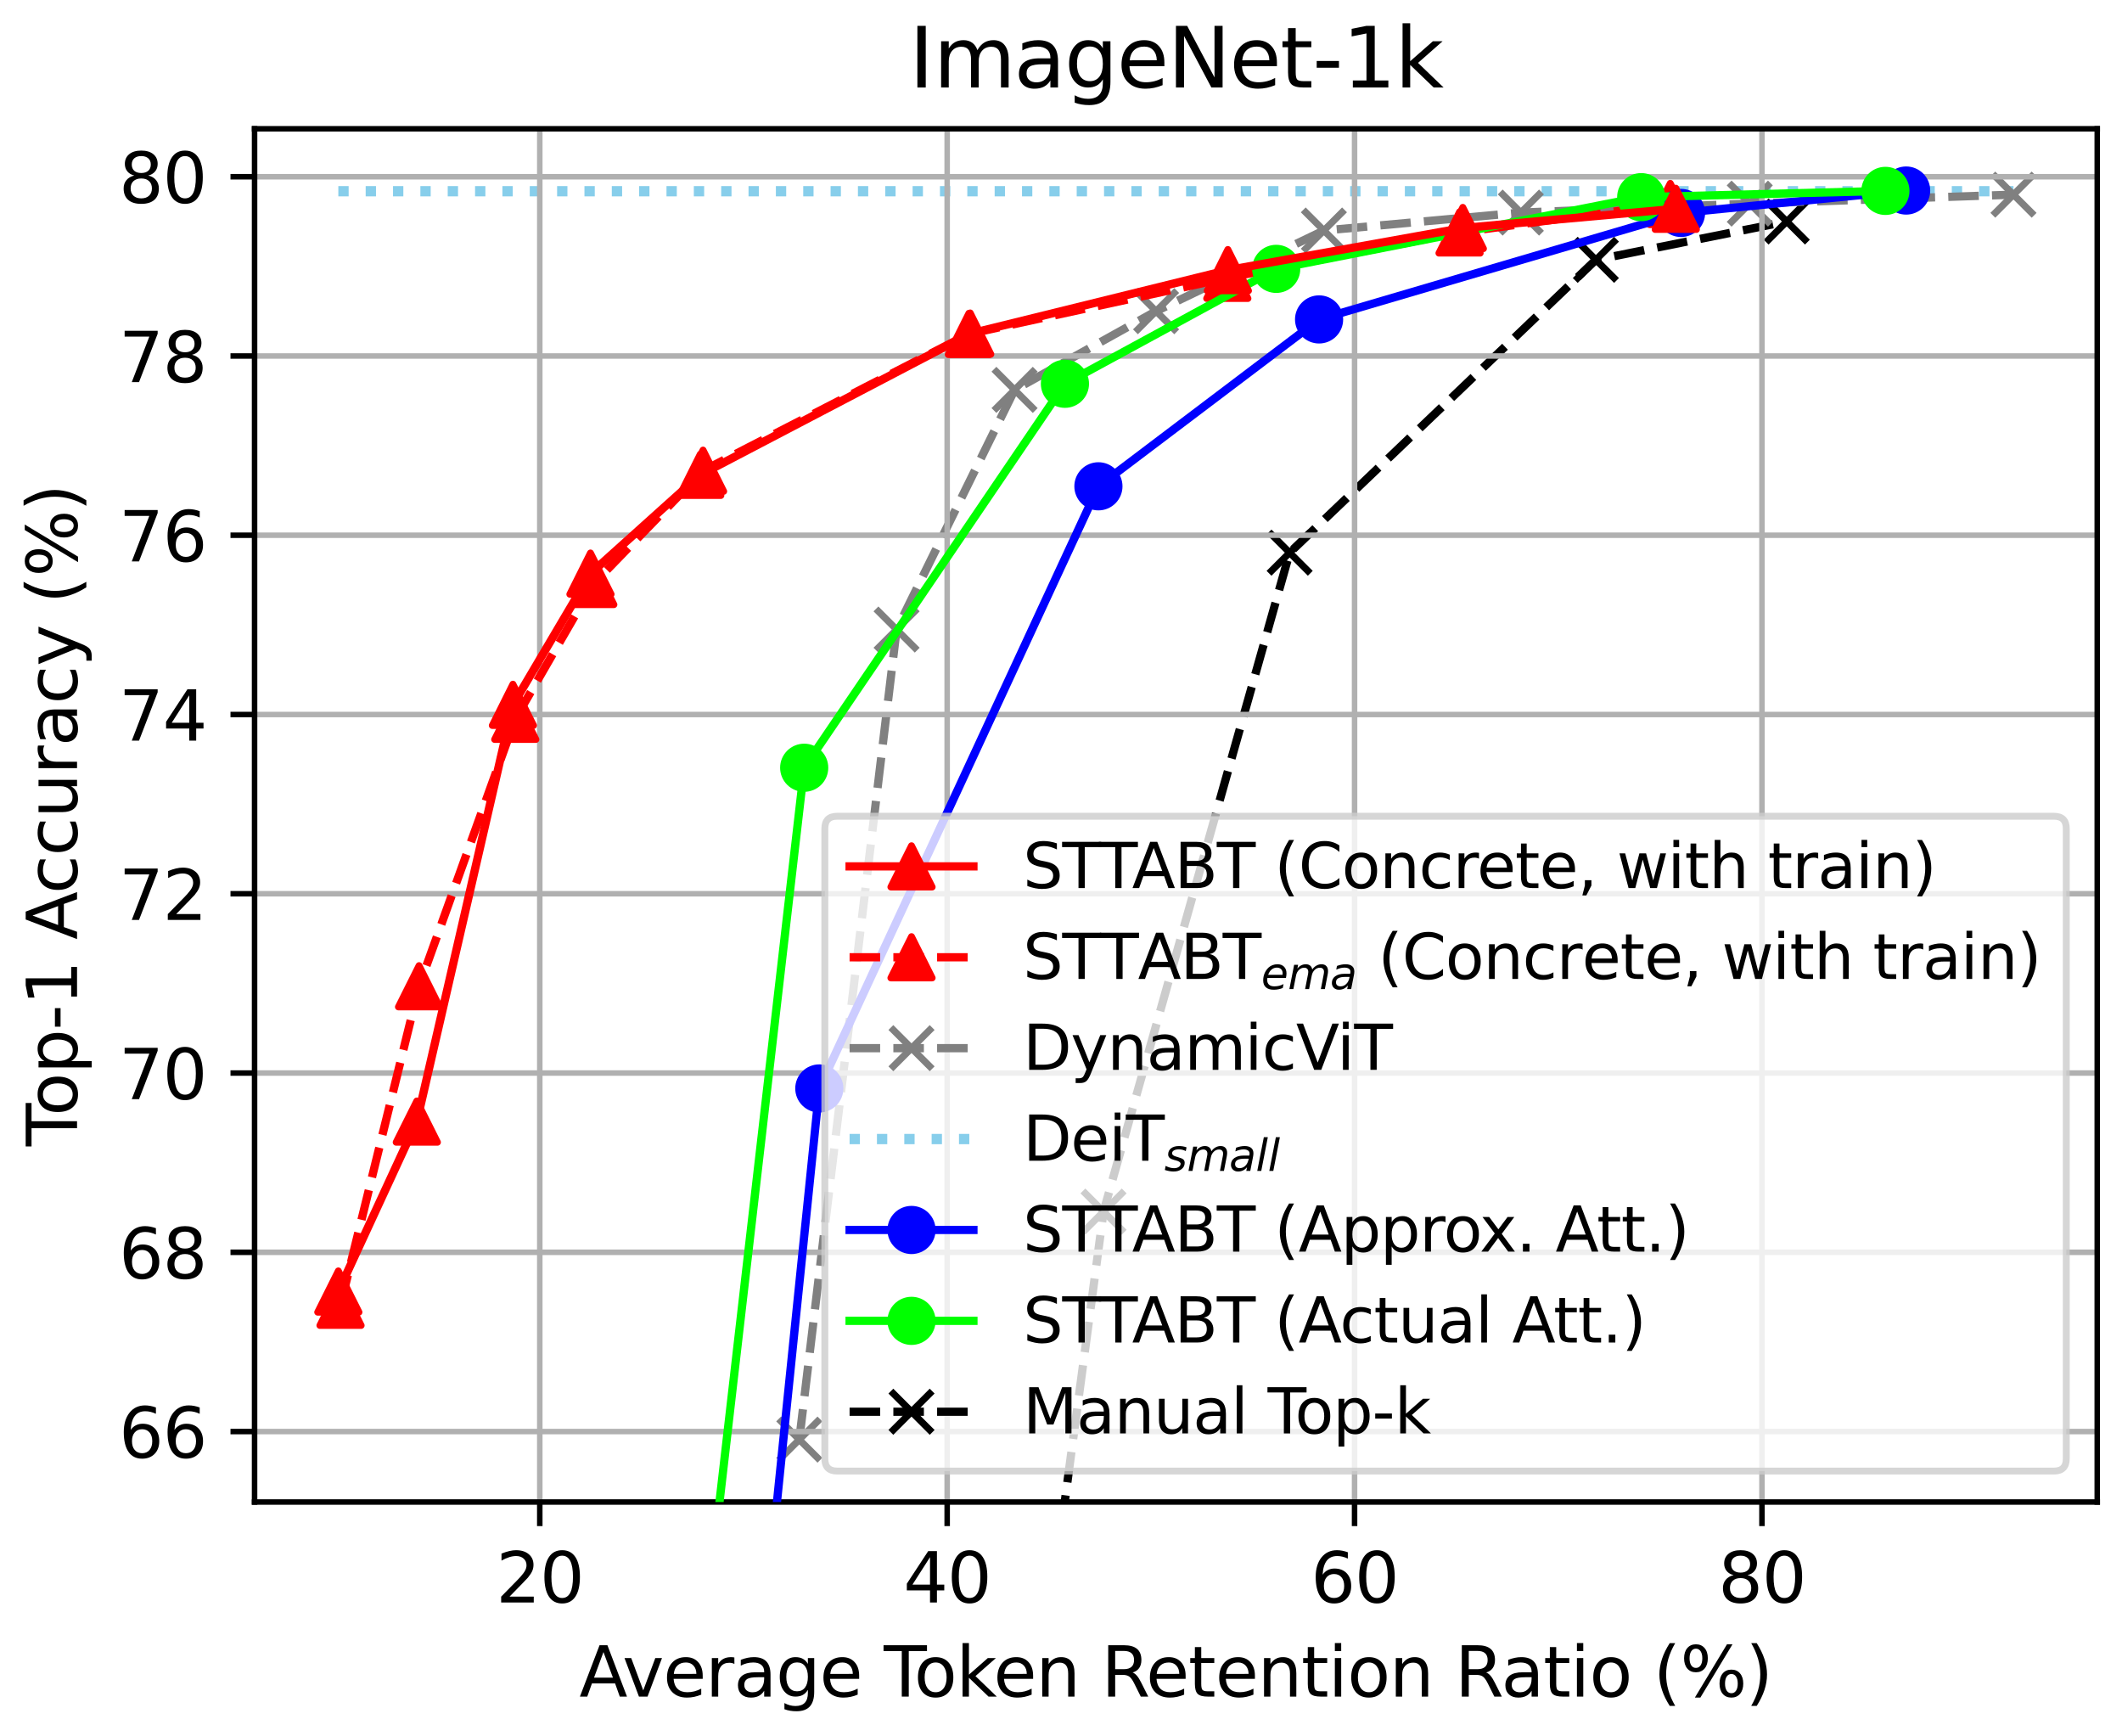 <?xml version="1.0" encoding="utf-8" standalone="no"?>
<!DOCTYPE svg PUBLIC "-//W3C//DTD SVG 1.1//EN"
  "http://www.w3.org/Graphics/SVG/1.1/DTD/svg11.dtd">
<svg height="252.258pt" version="1.1" viewBox="0 0 308.443 252.258" width="308.443pt" xmlns="http://www.w3.org/2000/svg" xmlns:xlink="http://www.w3.org/1999/xlink">
 <defs>
  <style type="text/css">*{stroke-linecap:butt;stroke-linejoin:round;}</style>
 </defs>
 <g id="figure_1">
  <g id="patch_1">
   <path d="M 0 252.258 
L 308.443 252.258 
L 308.443 0 
L 0 0 
z
" style="fill:#ffffff;"/>
  </g>
  <g id="axes_1">
   <g id="patch_2">
    <path d="M 37.003 218.302 
L 304.843 218.302 
L 304.843 18.718 
L 37.003 18.718 
z
" style="fill:#ffffff;"/>
   </g>
   <g id="line2d_1">
    <path clip-path="url(#pb95b8eee19)" d="M 49.178 27.79 
L 292.669 27.79 
" style="fill:none;stroke:#87ceeb;stroke-dasharray:1.5,2.475;stroke-dashoffset:0;stroke-width:1.5;"/>
   </g>
   <g id="line2d_2">
    <path clip-path="url(#pb95b8eee19)" d="M 150.089 253.258 
L 160.405 176.089 
L 187.458 80.323 
L 231.969 37.765 
L 259.716 32.192 
" style="fill:none;stroke:#000000;stroke-dasharray:4.44,1.92;stroke-dashoffset:0;stroke-width:1.2;"/>
    <defs>
     <path d="M -3 3 
L 3 -3 
M -3 -3 
L 3 3 
" id="m862642197f" style="stroke:#000000;"/>
    </defs>
    <g clip-path="url(#pb95b8eee19)">
     <use style="stroke:#000000;" x="82.945" xlink:href="#m862642197f" y="890.264"/>
     <use style="stroke:#000000;" x="126.068" xlink:href="#m862642197f" y="432.943"/>
     <use style="stroke:#000000;" x="160.405" xlink:href="#m862642197f" y="176.089"/>
     <use style="stroke:#000000;" x="187.458" xlink:href="#m862642197f" y="80.323"/>
     <use style="stroke:#000000;" x="231.969" xlink:href="#m862642197f" y="37.765"/>
     <use style="stroke:#000000;" x="259.716" xlink:href="#m862642197f" y="32.192"/>
    </g>
   </g>
   <g id="line2d_3">
    <path clip-path="url(#pb95b8eee19)" d="M 116.18 209.23 
L 130.324 91.496 
L 147.474 56.663 
L 168.04 45.226 
L 192.433 33.502 
L 221.062 30.896 
L 254.337 29.594 
L 292.669 28.291 
" style="fill:none;stroke:#808080;stroke-dasharray:4.44,1.92;stroke-dashoffset:0;stroke-width:1.2;"/>
    <defs>
     <path d="M -3 3 
L 3 -3 
M -3 -3 
L 3 3 
" id="m4e2501a615" style="stroke:#808080;"/>
    </defs>
    <g clip-path="url(#pb95b8eee19)">
     <use style="fill:#808080;stroke:#808080;" x="116.18" xlink:href="#m4e2501a615" y="209.23"/>
     <use style="fill:#808080;stroke:#808080;" x="130.324" xlink:href="#m4e2501a615" y="91.496"/>
     <use style="fill:#808080;stroke:#808080;" x="147.474" xlink:href="#m4e2501a615" y="56.663"/>
     <use style="fill:#808080;stroke:#808080;" x="168.04" xlink:href="#m4e2501a615" y="45.226"/>
     <use style="fill:#808080;stroke:#808080;" x="192.433" xlink:href="#m4e2501a615" y="33.502"/>
     <use style="fill:#808080;stroke:#808080;" x="221.062" xlink:href="#m4e2501a615" y="30.896"/>
     <use style="fill:#808080;stroke:#808080;" x="254.337" xlink:href="#m4e2501a615" y="29.594"/>
     <use style="fill:#808080;stroke:#808080;" x="292.669" xlink:href="#m4e2501a615" y="28.291"/>
    </g>
   </g>
   <g id="matplotlib.axis_1">
    <g id="xtick_1">
     <g id="line2d_4">
      <path clip-path="url(#pb95b8eee19)" d="M 78.459 218.302 
L 78.459 18.718 
" style="fill:none;stroke:#b0b0b0;stroke-linecap:square;stroke-width:0.8;"/>
     </g>
     <g id="line2d_5">
      <defs>
       <path d="M 0 0 
L 0 3.5 
" id="mfc00b192de" style="stroke:#000000;stroke-width:0.8;"/>
      </defs>
      <g>
       <use style="stroke:#000000;stroke-width:0.8;" x="78.459" xlink:href="#mfc00b192de" y="218.302"/>
      </g>
     </g>
     <g id="text_1">
      <!-- 20 -->
      <g transform="translate(72.096 232.901)scale(0.1 -0.1)">
       <defs>
        <path d="M 1228 531 
L 3431 531 
L 3431 0 
L 469 0 
L 469 531 
Q 828 903 1448 1529 
Q 2069 2156 2228 2338 
Q 2531 2678 2651 2914 
Q 2772 3150 2772 3378 
Q 2772 3750 2511 3984 
Q 2250 4219 1831 4219 
Q 1534 4219 1204 4116 
Q 875 4013 500 3803 
L 500 4441 
Q 881 4594 1212 4672 
Q 1544 4750 1819 4750 
Q 2544 4750 2975 4387 
Q 3406 4025 3406 3419 
Q 3406 3131 3298 2873 
Q 3191 2616 2906 2266 
Q 2828 2175 2409 1742 
Q 1991 1309 1228 531 
z
" id="DejaVuSans-32" transform="scale(0.016)"/>
        <path d="M 2034 4250 
Q 1547 4250 1301 3770 
Q 1056 3291 1056 2328 
Q 1056 1369 1301 889 
Q 1547 409 2034 409 
Q 2525 409 2770 889 
Q 3016 1369 3016 2328 
Q 3016 3291 2770 3770 
Q 2525 4250 2034 4250 
z
M 2034 4750 
Q 2819 4750 3233 4129 
Q 3647 3509 3647 2328 
Q 3647 1150 3233 529 
Q 2819 -91 2034 -91 
Q 1250 -91 836 529 
Q 422 1150 422 2328 
Q 422 3509 836 4129 
Q 1250 4750 2034 4750 
z
" id="DejaVuSans-30" transform="scale(0.016)"/>
       </defs>
       <use xlink:href="#DejaVuSans-32"/>
       <use x="63.623" xlink:href="#DejaVuSans-30"/>
      </g>
     </g>
    </g>
    <g id="xtick_2">
     <g id="line2d_6">
      <path clip-path="url(#pb95b8eee19)" d="M 137.676 218.302 
L 137.676 18.718 
" style="fill:none;stroke:#b0b0b0;stroke-linecap:square;stroke-width:0.8;"/>
     </g>
     <g id="line2d_7">
      <g>
       <use style="stroke:#000000;stroke-width:0.8;" x="137.676" xlink:href="#mfc00b192de" y="218.302"/>
      </g>
     </g>
     <g id="text_2">
      <!-- 40 -->
      <g transform="translate(131.313 232.901)scale(0.1 -0.1)">
       <defs>
        <path d="M 2419 4116 
L 825 1625 
L 2419 1625 
L 2419 4116 
z
M 2253 4666 
L 3047 4666 
L 3047 1625 
L 3713 1625 
L 3713 1100 
L 3047 1100 
L 3047 0 
L 2419 0 
L 2419 1100 
L 313 1100 
L 313 1709 
L 2253 4666 
z
" id="DejaVuSans-34" transform="scale(0.016)"/>
       </defs>
       <use xlink:href="#DejaVuSans-34"/>
       <use x="63.623" xlink:href="#DejaVuSans-30"/>
      </g>
     </g>
    </g>
    <g id="xtick_3">
     <g id="line2d_8">
      <path clip-path="url(#pb95b8eee19)" d="M 196.892 218.302 
L 196.892 18.718 
" style="fill:none;stroke:#b0b0b0;stroke-linecap:square;stroke-width:0.8;"/>
     </g>
     <g id="line2d_9">
      <g>
       <use style="stroke:#000000;stroke-width:0.8;" x="196.892" xlink:href="#mfc00b192de" y="218.302"/>
      </g>
     </g>
     <g id="text_3">
      <!-- 60 -->
      <g transform="translate(190.53 232.901)scale(0.1 -0.1)">
       <defs>
        <path d="M 2113 2584 
Q 1688 2584 1439 2293 
Q 1191 2003 1191 1497 
Q 1191 994 1439 701 
Q 1688 409 2113 409 
Q 2538 409 2786 701 
Q 3034 994 3034 1497 
Q 3034 2003 2786 2293 
Q 2538 2584 2113 2584 
z
M 3366 4563 
L 3366 3988 
Q 3128 4100 2886 4159 
Q 2644 4219 2406 4219 
Q 1781 4219 1451 3797 
Q 1122 3375 1075 2522 
Q 1259 2794 1537 2939 
Q 1816 3084 2150 3084 
Q 2853 3084 3261 2657 
Q 3669 2231 3669 1497 
Q 3669 778 3244 343 
Q 2819 -91 2113 -91 
Q 1303 -91 875 529 
Q 447 1150 447 2328 
Q 447 3434 972 4092 
Q 1497 4750 2381 4750 
Q 2619 4750 2861 4703 
Q 3103 4656 3366 4563 
z
" id="DejaVuSans-36" transform="scale(0.016)"/>
       </defs>
       <use xlink:href="#DejaVuSans-36"/>
       <use x="63.623" xlink:href="#DejaVuSans-30"/>
      </g>
     </g>
    </g>
    <g id="xtick_4">
     <g id="line2d_10">
      <path clip-path="url(#pb95b8eee19)" d="M 256.109 218.302 
L 256.109 18.718 
" style="fill:none;stroke:#b0b0b0;stroke-linecap:square;stroke-width:0.8;"/>
     </g>
     <g id="line2d_11">
      <g>
       <use style="stroke:#000000;stroke-width:0.8;" x="256.109" xlink:href="#mfc00b192de" y="218.302"/>
      </g>
     </g>
     <g id="text_4">
      <!-- 80 -->
      <g transform="translate(249.746 232.901)scale(0.1 -0.1)">
       <defs>
        <path d="M 2034 2216 
Q 1584 2216 1326 1975 
Q 1069 1734 1069 1313 
Q 1069 891 1326 650 
Q 1584 409 2034 409 
Q 2484 409 2743 651 
Q 3003 894 3003 1313 
Q 3003 1734 2745 1975 
Q 2488 2216 2034 2216 
z
M 1403 2484 
Q 997 2584 770 2862 
Q 544 3141 544 3541 
Q 544 4100 942 4425 
Q 1341 4750 2034 4750 
Q 2731 4750 3128 4425 
Q 3525 4100 3525 3541 
Q 3525 3141 3298 2862 
Q 3072 2584 2669 2484 
Q 3125 2378 3379 2068 
Q 3634 1759 3634 1313 
Q 3634 634 3220 271 
Q 2806 -91 2034 -91 
Q 1263 -91 848 271 
Q 434 634 434 1313 
Q 434 1759 690 2068 
Q 947 2378 1403 2484 
z
M 1172 3481 
Q 1172 3119 1398 2916 
Q 1625 2713 2034 2713 
Q 2441 2713 2670 2916 
Q 2900 3119 2900 3481 
Q 2900 3844 2670 4047 
Q 2441 4250 2034 4250 
Q 1625 4250 1398 4047 
Q 1172 3844 1172 3481 
z
" id="DejaVuSans-38" transform="scale(0.016)"/>
       </defs>
       <use xlink:href="#DejaVuSans-38"/>
       <use x="63.623" xlink:href="#DejaVuSans-30"/>
      </g>
     </g>
    </g>
    <g id="text_5">
     <!-- Average Token Retention Ratio (%) -->
     <g transform="translate(84.216 246.579)scale(0.1 -0.1)">
      <defs>
       <path d="M 2188 4044 
L 1331 1722 
L 3047 1722 
L 2188 4044 
z
M 1831 4666 
L 2547 4666 
L 4325 0 
L 3669 0 
L 3244 1197 
L 1141 1197 
L 716 0 
L 50 0 
L 1831 4666 
z
" id="DejaVuSans-41" transform="scale(0.016)"/>
       <path d="M 191 3500 
L 800 3500 
L 1894 563 
L 2988 3500 
L 3597 3500 
L 2284 0 
L 1503 0 
L 191 3500 
z
" id="DejaVuSans-76" transform="scale(0.016)"/>
       <path d="M 3597 1894 
L 3597 1613 
L 953 1613 
Q 991 1019 1311 708 
Q 1631 397 2203 397 
Q 2534 397 2845 478 
Q 3156 559 3463 722 
L 3463 178 
Q 3153 47 2828 -22 
Q 2503 -91 2169 -91 
Q 1331 -91 842 396 
Q 353 884 353 1716 
Q 353 2575 817 3079 
Q 1281 3584 2069 3584 
Q 2775 3584 3186 3129 
Q 3597 2675 3597 1894 
z
M 3022 2063 
Q 3016 2534 2758 2815 
Q 2500 3097 2075 3097 
Q 1594 3097 1305 2825 
Q 1016 2553 972 2059 
L 3022 2063 
z
" id="DejaVuSans-65" transform="scale(0.016)"/>
       <path d="M 2631 2963 
Q 2534 3019 2420 3045 
Q 2306 3072 2169 3072 
Q 1681 3072 1420 2755 
Q 1159 2438 1159 1844 
L 1159 0 
L 581 0 
L 581 3500 
L 1159 3500 
L 1159 2956 
Q 1341 3275 1631 3429 
Q 1922 3584 2338 3584 
Q 2397 3584 2469 3576 
Q 2541 3569 2628 3553 
L 2631 2963 
z
" id="DejaVuSans-72" transform="scale(0.016)"/>
       <path d="M 2194 1759 
Q 1497 1759 1228 1600 
Q 959 1441 959 1056 
Q 959 750 1161 570 
Q 1363 391 1709 391 
Q 2188 391 2477 730 
Q 2766 1069 2766 1631 
L 2766 1759 
L 2194 1759 
z
M 3341 1997 
L 3341 0 
L 2766 0 
L 2766 531 
Q 2569 213 2275 61 
Q 1981 -91 1556 -91 
Q 1019 -91 701 211 
Q 384 513 384 1019 
Q 384 1609 779 1909 
Q 1175 2209 1959 2209 
L 2766 2209 
L 2766 2266 
Q 2766 2663 2505 2880 
Q 2244 3097 1772 3097 
Q 1472 3097 1187 3025 
Q 903 2953 641 2809 
L 641 3341 
Q 956 3463 1253 3523 
Q 1550 3584 1831 3584 
Q 2591 3584 2966 3190 
Q 3341 2797 3341 1997 
z
" id="DejaVuSans-61" transform="scale(0.016)"/>
       <path d="M 2906 1791 
Q 2906 2416 2648 2759 
Q 2391 3103 1925 3103 
Q 1463 3103 1205 2759 
Q 947 2416 947 1791 
Q 947 1169 1205 825 
Q 1463 481 1925 481 
Q 2391 481 2648 825 
Q 2906 1169 2906 1791 
z
M 3481 434 
Q 3481 -459 3084 -895 
Q 2688 -1331 1869 -1331 
Q 1566 -1331 1297 -1286 
Q 1028 -1241 775 -1147 
L 775 -588 
Q 1028 -725 1275 -790 
Q 1522 -856 1778 -856 
Q 2344 -856 2625 -561 
Q 2906 -266 2906 331 
L 2906 616 
Q 2728 306 2450 153 
Q 2172 0 1784 0 
Q 1141 0 747 490 
Q 353 981 353 1791 
Q 353 2603 747 3093 
Q 1141 3584 1784 3584 
Q 2172 3584 2450 3431 
Q 2728 3278 2906 2969 
L 2906 3500 
L 3481 3500 
L 3481 434 
z
" id="DejaVuSans-67" transform="scale(0.016)"/>
       <path id="DejaVuSans-20" transform="scale(0.016)"/>
       <path d="M -19 4666 
L 3928 4666 
L 3928 4134 
L 2272 4134 
L 2272 0 
L 1638 0 
L 1638 4134 
L -19 4134 
L -19 4666 
z
" id="DejaVuSans-54" transform="scale(0.016)"/>
       <path d="M 1959 3097 
Q 1497 3097 1228 2736 
Q 959 2375 959 1747 
Q 959 1119 1226 758 
Q 1494 397 1959 397 
Q 2419 397 2687 759 
Q 2956 1122 2956 1747 
Q 2956 2369 2687 2733 
Q 2419 3097 1959 3097 
z
M 1959 3584 
Q 2709 3584 3137 3096 
Q 3566 2609 3566 1747 
Q 3566 888 3137 398 
Q 2709 -91 1959 -91 
Q 1206 -91 779 398 
Q 353 888 353 1747 
Q 353 2609 779 3096 
Q 1206 3584 1959 3584 
z
" id="DejaVuSans-6f" transform="scale(0.016)"/>
       <path d="M 581 4863 
L 1159 4863 
L 1159 1991 
L 2875 3500 
L 3609 3500 
L 1753 1863 
L 3688 0 
L 2938 0 
L 1159 1709 
L 1159 0 
L 581 0 
L 581 4863 
z
" id="DejaVuSans-6b" transform="scale(0.016)"/>
       <path d="M 3513 2113 
L 3513 0 
L 2938 0 
L 2938 2094 
Q 2938 2591 2744 2837 
Q 2550 3084 2163 3084 
Q 1697 3084 1428 2787 
Q 1159 2491 1159 1978 
L 1159 0 
L 581 0 
L 581 3500 
L 1159 3500 
L 1159 2956 
Q 1366 3272 1645 3428 
Q 1925 3584 2291 3584 
Q 2894 3584 3203 3211 
Q 3513 2838 3513 2113 
z
" id="DejaVuSans-6e" transform="scale(0.016)"/>
       <path d="M 2841 2188 
Q 3044 2119 3236 1894 
Q 3428 1669 3622 1275 
L 4263 0 
L 3584 0 
L 2988 1197 
Q 2756 1666 2539 1819 
Q 2322 1972 1947 1972 
L 1259 1972 
L 1259 0 
L 628 0 
L 628 4666 
L 2053 4666 
Q 2853 4666 3247 4331 
Q 3641 3997 3641 3322 
Q 3641 2881 3436 2590 
Q 3231 2300 2841 2188 
z
M 1259 4147 
L 1259 2491 
L 2053 2491 
Q 2509 2491 2742 2702 
Q 2975 2913 2975 3322 
Q 2975 3731 2742 3939 
Q 2509 4147 2053 4147 
L 1259 4147 
z
" id="DejaVuSans-52" transform="scale(0.016)"/>
       <path d="M 1172 4494 
L 1172 3500 
L 2356 3500 
L 2356 3053 
L 1172 3053 
L 1172 1153 
Q 1172 725 1289 603 
Q 1406 481 1766 481 
L 2356 481 
L 2356 0 
L 1766 0 
Q 1100 0 847 248 
Q 594 497 594 1153 
L 594 3053 
L 172 3053 
L 172 3500 
L 594 3500 
L 594 4494 
L 1172 4494 
z
" id="DejaVuSans-74" transform="scale(0.016)"/>
       <path d="M 603 3500 
L 1178 3500 
L 1178 0 
L 603 0 
L 603 3500 
z
M 603 4863 
L 1178 4863 
L 1178 4134 
L 603 4134 
L 603 4863 
z
" id="DejaVuSans-69" transform="scale(0.016)"/>
       <path d="M 1984 4856 
Q 1566 4138 1362 3434 
Q 1159 2731 1159 2009 
Q 1159 1288 1364 580 
Q 1569 -128 1984 -844 
L 1484 -844 
Q 1016 -109 783 600 
Q 550 1309 550 2009 
Q 550 2706 781 3412 
Q 1013 4119 1484 4856 
L 1984 4856 
z
" id="DejaVuSans-28" transform="scale(0.016)"/>
       <path d="M 4653 2053 
Q 4381 2053 4226 1822 
Q 4072 1591 4072 1178 
Q 4072 772 4226 539 
Q 4381 306 4653 306 
Q 4919 306 5073 539 
Q 5228 772 5228 1178 
Q 5228 1588 5073 1820 
Q 4919 2053 4653 2053 
z
M 4653 2450 
Q 5147 2450 5437 2106 
Q 5728 1763 5728 1178 
Q 5728 594 5436 251 
Q 5144 -91 4653 -91 
Q 4153 -91 3862 251 
Q 3572 594 3572 1178 
Q 3572 1766 3864 2108 
Q 4156 2450 4653 2450 
z
M 1428 4353 
Q 1159 4353 1004 4120 
Q 850 3888 850 3481 
Q 850 3069 1003 2837 
Q 1156 2606 1428 2606 
Q 1700 2606 1854 2837 
Q 2009 3069 2009 3481 
Q 2009 3884 1853 4118 
Q 1697 4353 1428 4353 
z
M 4250 4750 
L 4750 4750 
L 1831 -91 
L 1331 -91 
L 4250 4750 
z
M 1428 4750 
Q 1922 4750 2215 4408 
Q 2509 4066 2509 3481 
Q 2509 2891 2217 2550 
Q 1925 2209 1428 2209 
Q 931 2209 642 2551 
Q 353 2894 353 3481 
Q 353 4063 643 4406 
Q 934 4750 1428 4750 
z
" id="DejaVuSans-25" transform="scale(0.016)"/>
       <path d="M 513 4856 
L 1013 4856 
Q 1481 4119 1714 3412 
Q 1947 2706 1947 2009 
Q 1947 1309 1714 600 
Q 1481 -109 1013 -844 
L 513 -844 
Q 928 -128 1133 580 
Q 1338 1288 1338 2009 
Q 1338 2731 1133 3434 
Q 928 4138 513 4856 
z
" id="DejaVuSans-29" transform="scale(0.016)"/>
      </defs>
      <use xlink:href="#DejaVuSans-41"/>
      <use x="62.533" xlink:href="#DejaVuSans-76"/>
      <use x="121.713" xlink:href="#DejaVuSans-65"/>
      <use x="183.236" xlink:href="#DejaVuSans-72"/>
      <use x="224.35" xlink:href="#DejaVuSans-61"/>
      <use x="285.629" xlink:href="#DejaVuSans-67"/>
      <use x="349.105" xlink:href="#DejaVuSans-65"/>
      <use x="410.629" xlink:href="#DejaVuSans-20"/>
      <use x="442.416" xlink:href="#DejaVuSans-54"/>
      <use x="486.5" xlink:href="#DejaVuSans-6f"/>
      <use x="547.682" xlink:href="#DejaVuSans-6b"/>
      <use x="601.967" xlink:href="#DejaVuSans-65"/>
      <use x="663.49" xlink:href="#DejaVuSans-6e"/>
      <use x="726.869" xlink:href="#DejaVuSans-20"/>
      <use x="758.656" xlink:href="#DejaVuSans-52"/>
      <use x="823.639" xlink:href="#DejaVuSans-65"/>
      <use x="885.162" xlink:href="#DejaVuSans-74"/>
      <use x="924.371" xlink:href="#DejaVuSans-65"/>
      <use x="985.895" xlink:href="#DejaVuSans-6e"/>
      <use x="1049.273" xlink:href="#DejaVuSans-74"/>
      <use x="1088.482" xlink:href="#DejaVuSans-69"/>
      <use x="1116.266" xlink:href="#DejaVuSans-6f"/>
      <use x="1177.447" xlink:href="#DejaVuSans-6e"/>
      <use x="1240.826" xlink:href="#DejaVuSans-20"/>
      <use x="1272.613" xlink:href="#DejaVuSans-52"/>
      <use x="1339.846" xlink:href="#DejaVuSans-61"/>
      <use x="1401.125" xlink:href="#DejaVuSans-74"/>
      <use x="1440.334" xlink:href="#DejaVuSans-69"/>
      <use x="1468.117" xlink:href="#DejaVuSans-6f"/>
      <use x="1529.299" xlink:href="#DejaVuSans-20"/>
      <use x="1561.086" xlink:href="#DejaVuSans-28"/>
      <use x="1600.1" xlink:href="#DejaVuSans-25"/>
      <use x="1695.119" xlink:href="#DejaVuSans-29"/>
     </g>
    </g>
   </g>
   <g id="matplotlib.axis_2">
    <g id="ytick_1">
     <g id="line2d_12">
      <path clip-path="url(#pb95b8eee19)" d="M 37.003 208.058 
L 304.843 208.058 
" style="fill:none;stroke:#b0b0b0;stroke-linecap:square;stroke-width:0.8;"/>
     </g>
     <g id="line2d_13">
      <defs>
       <path d="M 0 0 
L -3.5 0 
" id="m03c6edf945" style="stroke:#000000;stroke-width:0.8;"/>
      </defs>
      <g>
       <use style="stroke:#000000;stroke-width:0.8;" x="37.003" xlink:href="#m03c6edf945" y="208.058"/>
      </g>
     </g>
     <g id="text_6">
      <!-- 66 -->
      <g transform="translate(17.278 211.857)scale(0.1 -0.1)">
       <use xlink:href="#DejaVuSans-36"/>
       <use x="63.623" xlink:href="#DejaVuSans-36"/>
      </g>
     </g>
    </g>
    <g id="ytick_2">
     <g id="line2d_14">
      <path clip-path="url(#pb95b8eee19)" d="M 37.003 182.005 
L 304.843 182.005 
" style="fill:none;stroke:#b0b0b0;stroke-linecap:square;stroke-width:0.8;"/>
     </g>
     <g id="line2d_15">
      <g>
       <use style="stroke:#000000;stroke-width:0.8;" x="37.003" xlink:href="#m03c6edf945" y="182.005"/>
      </g>
     </g>
     <g id="text_7">
      <!-- 68 -->
      <g transform="translate(17.278 185.804)scale(0.1 -0.1)">
       <use xlink:href="#DejaVuSans-36"/>
       <use x="63.623" xlink:href="#DejaVuSans-38"/>
      </g>
     </g>
    </g>
    <g id="ytick_3">
     <g id="line2d_16">
      <path clip-path="url(#pb95b8eee19)" d="M 37.003 155.951 
L 304.843 155.951 
" style="fill:none;stroke:#b0b0b0;stroke-linecap:square;stroke-width:0.8;"/>
     </g>
     <g id="line2d_17">
      <g>
       <use style="stroke:#000000;stroke-width:0.8;" x="37.003" xlink:href="#m03c6edf945" y="155.951"/>
      </g>
     </g>
     <g id="text_8">
      <!-- 70 -->
      <g transform="translate(17.278 159.751)scale(0.1 -0.1)">
       <defs>
        <path d="M 525 4666 
L 3525 4666 
L 3525 4397 
L 1831 0 
L 1172 0 
L 2766 4134 
L 525 4134 
L 525 4666 
z
" id="DejaVuSans-37" transform="scale(0.016)"/>
       </defs>
       <use xlink:href="#DejaVuSans-37"/>
       <use x="63.623" xlink:href="#DejaVuSans-30"/>
      </g>
     </g>
    </g>
    <g id="ytick_4">
     <g id="line2d_18">
      <path clip-path="url(#pb95b8eee19)" d="M 37.003 129.898 
L 304.843 129.898 
" style="fill:none;stroke:#b0b0b0;stroke-linecap:square;stroke-width:0.8;"/>
     </g>
     <g id="line2d_19">
      <g>
       <use style="stroke:#000000;stroke-width:0.8;" x="37.003" xlink:href="#m03c6edf945" y="129.898"/>
      </g>
     </g>
     <g id="text_9">
      <!-- 72 -->
      <g transform="translate(17.278 133.698)scale(0.1 -0.1)">
       <use xlink:href="#DejaVuSans-37"/>
       <use x="63.623" xlink:href="#DejaVuSans-32"/>
      </g>
     </g>
    </g>
    <g id="ytick_5">
     <g id="line2d_20">
      <path clip-path="url(#pb95b8eee19)" d="M 37.003 103.845 
L 304.843 103.845 
" style="fill:none;stroke:#b0b0b0;stroke-linecap:square;stroke-width:0.8;"/>
     </g>
     <g id="line2d_21">
      <g>
       <use style="stroke:#000000;stroke-width:0.8;" x="37.003" xlink:href="#m03c6edf945" y="103.845"/>
      </g>
     </g>
     <g id="text_10">
      <!-- 74 -->
      <g transform="translate(17.278 107.644)scale(0.1 -0.1)">
       <use xlink:href="#DejaVuSans-37"/>
       <use x="63.623" xlink:href="#DejaVuSans-34"/>
      </g>
     </g>
    </g>
    <g id="ytick_6">
     <g id="line2d_22">
      <path clip-path="url(#pb95b8eee19)" d="M 37.003 77.792 
L 304.843 77.792 
" style="fill:none;stroke:#b0b0b0;stroke-linecap:square;stroke-width:0.8;"/>
     </g>
     <g id="line2d_23">
      <g>
       <use style="stroke:#000000;stroke-width:0.8;" x="37.003" xlink:href="#m03c6edf945" y="77.792"/>
      </g>
     </g>
     <g id="text_11">
      <!-- 76 -->
      <g transform="translate(17.278 81.591)scale(0.1 -0.1)">
       <use xlink:href="#DejaVuSans-37"/>
       <use x="63.623" xlink:href="#DejaVuSans-36"/>
      </g>
     </g>
    </g>
    <g id="ytick_7">
     <g id="line2d_24">
      <path clip-path="url(#pb95b8eee19)" d="M 37.003 51.739 
L 304.843 51.739 
" style="fill:none;stroke:#b0b0b0;stroke-linecap:square;stroke-width:0.8;"/>
     </g>
     <g id="line2d_25">
      <g>
       <use style="stroke:#000000;stroke-width:0.8;" x="37.003" xlink:href="#m03c6edf945" y="51.739"/>
      </g>
     </g>
     <g id="text_12">
      <!-- 78 -->
      <g transform="translate(17.278 55.538)scale(0.1 -0.1)">
       <use xlink:href="#DejaVuSans-37"/>
       <use x="63.623" xlink:href="#DejaVuSans-38"/>
      </g>
     </g>
    </g>
    <g id="ytick_8">
     <g id="line2d_26">
      <path clip-path="url(#pb95b8eee19)" d="M 37.003 25.686 
L 304.843 25.686 
" style="fill:none;stroke:#b0b0b0;stroke-linecap:square;stroke-width:0.8;"/>
     </g>
     <g id="line2d_27">
      <g>
       <use style="stroke:#000000;stroke-width:0.8;" x="37.003" xlink:href="#m03c6edf945" y="25.686"/>
      </g>
     </g>
     <g id="text_13">
      <!-- 80 -->
      <g transform="translate(17.278 29.485)scale(0.1 -0.1)">
       <use xlink:href="#DejaVuSans-38"/>
       <use x="63.623" xlink:href="#DejaVuSans-30"/>
      </g>
     </g>
    </g>
    <g id="text_14">
     <!-- Top-1 Accuracy (%) -->
     <g transform="translate(11.198 166.591)rotate(-90)scale(0.1 -0.1)">
      <defs>
       <path d="M 1159 525 
L 1159 -1331 
L 581 -1331 
L 581 3500 
L 1159 3500 
L 1159 2969 
Q 1341 3281 1617 3432 
Q 1894 3584 2278 3584 
Q 2916 3584 3314 3078 
Q 3713 2572 3713 1747 
Q 3713 922 3314 415 
Q 2916 -91 2278 -91 
Q 1894 -91 1617 61 
Q 1341 213 1159 525 
z
M 3116 1747 
Q 3116 2381 2855 2742 
Q 2594 3103 2138 3103 
Q 1681 3103 1420 2742 
Q 1159 2381 1159 1747 
Q 1159 1113 1420 752 
Q 1681 391 2138 391 
Q 2594 391 2855 752 
Q 3116 1113 3116 1747 
z
" id="DejaVuSans-70" transform="scale(0.016)"/>
       <path d="M 313 2009 
L 1997 2009 
L 1997 1497 
L 313 1497 
L 313 2009 
z
" id="DejaVuSans-2d" transform="scale(0.016)"/>
       <path d="M 794 531 
L 1825 531 
L 1825 4091 
L 703 3866 
L 703 4441 
L 1819 4666 
L 2450 4666 
L 2450 531 
L 3481 531 
L 3481 0 
L 794 0 
L 794 531 
z
" id="DejaVuSans-31" transform="scale(0.016)"/>
       <path d="M 3122 3366 
L 3122 2828 
Q 2878 2963 2633 3030 
Q 2388 3097 2138 3097 
Q 1578 3097 1268 2742 
Q 959 2388 959 1747 
Q 959 1106 1268 751 
Q 1578 397 2138 397 
Q 2388 397 2633 464 
Q 2878 531 3122 666 
L 3122 134 
Q 2881 22 2623 -34 
Q 2366 -91 2075 -91 
Q 1284 -91 818 406 
Q 353 903 353 1747 
Q 353 2603 823 3093 
Q 1294 3584 2113 3584 
Q 2378 3584 2631 3529 
Q 2884 3475 3122 3366 
z
" id="DejaVuSans-63" transform="scale(0.016)"/>
       <path d="M 544 1381 
L 544 3500 
L 1119 3500 
L 1119 1403 
Q 1119 906 1312 657 
Q 1506 409 1894 409 
Q 2359 409 2629 706 
Q 2900 1003 2900 1516 
L 2900 3500 
L 3475 3500 
L 3475 0 
L 2900 0 
L 2900 538 
Q 2691 219 2414 64 
Q 2138 -91 1772 -91 
Q 1169 -91 856 284 
Q 544 659 544 1381 
z
M 1991 3584 
L 1991 3584 
z
" id="DejaVuSans-75" transform="scale(0.016)"/>
       <path d="M 2059 -325 
Q 1816 -950 1584 -1140 
Q 1353 -1331 966 -1331 
L 506 -1331 
L 506 -850 
L 844 -850 
Q 1081 -850 1212 -737 
Q 1344 -625 1503 -206 
L 1606 56 
L 191 3500 
L 800 3500 
L 1894 763 
L 2988 3500 
L 3597 3500 
L 2059 -325 
z
" id="DejaVuSans-79" transform="scale(0.016)"/>
      </defs>
      <use xlink:href="#DejaVuSans-54"/>
      <use x="44.084" xlink:href="#DejaVuSans-6f"/>
      <use x="105.266" xlink:href="#DejaVuSans-70"/>
      <use x="168.742" xlink:href="#DejaVuSans-2d"/>
      <use x="204.826" xlink:href="#DejaVuSans-31"/>
      <use x="268.449" xlink:href="#DejaVuSans-20"/>
      <use x="300.236" xlink:href="#DejaVuSans-41"/>
      <use x="366.895" xlink:href="#DejaVuSans-63"/>
      <use x="421.875" xlink:href="#DejaVuSans-63"/>
      <use x="476.855" xlink:href="#DejaVuSans-75"/>
      <use x="540.234" xlink:href="#DejaVuSans-72"/>
      <use x="581.348" xlink:href="#DejaVuSans-61"/>
      <use x="642.627" xlink:href="#DejaVuSans-63"/>
      <use x="697.607" xlink:href="#DejaVuSans-79"/>
      <use x="756.787" xlink:href="#DejaVuSans-20"/>
      <use x="788.574" xlink:href="#DejaVuSans-28"/>
      <use x="827.588" xlink:href="#DejaVuSans-25"/>
      <use x="922.607" xlink:href="#DejaVuSans-29"/>
     </g>
    </g>
   </g>
   <g id="line2d_28">
    <path clip-path="url(#pb95b8eee19)" d="M 49.497 189.638 
L 60.913 143.342 
L 74.897 104.47 
L 86.236 84.878 
L 102.192 68.413 
L 140.831 48.534 
L 178.395 40.38 
L 212.155 33.788 
L 242.781 29.646 
" style="fill:none;stroke:#ff0000;stroke-dasharray:4.44,1.92;stroke-dashoffset:0;stroke-width:1.2;"/>
    <defs>
     <path d="M 0 -3 
L -3 3 
L 3 3 
z
" id="m490d2360d6" style="stroke:#ff0000;stroke-linejoin:miter;"/>
    </defs>
    <g clip-path="url(#pb95b8eee19)">
     <use style="fill:#ff0000;stroke:#ff0000;stroke-linejoin:miter;" x="49.497" xlink:href="#m490d2360d6" y="189.638"/>
     <use style="fill:#ff0000;stroke:#ff0000;stroke-linejoin:miter;" x="60.913" xlink:href="#m490d2360d6" y="143.342"/>
     <use style="fill:#ff0000;stroke:#ff0000;stroke-linejoin:miter;" x="74.897" xlink:href="#m490d2360d6" y="104.47"/>
     <use style="fill:#ff0000;stroke:#ff0000;stroke-linejoin:miter;" x="86.236" xlink:href="#m490d2360d6" y="84.878"/>
     <use style="fill:#ff0000;stroke:#ff0000;stroke-linejoin:miter;" x="102.192" xlink:href="#m490d2360d6" y="68.413"/>
     <use style="fill:#ff0000;stroke:#ff0000;stroke-linejoin:miter;" x="140.831" xlink:href="#m490d2360d6" y="48.534"/>
     <use style="fill:#ff0000;stroke:#ff0000;stroke-linejoin:miter;" x="178.395" xlink:href="#m490d2360d6" y="40.38"/>
     <use style="fill:#ff0000;stroke:#ff0000;stroke-linejoin:miter;" x="212.155" xlink:href="#m490d2360d6" y="33.788"/>
     <use style="fill:#ff0000;stroke:#ff0000;stroke-linejoin:miter;" x="242.781" xlink:href="#m490d2360d6" y="29.646"/>
    </g>
   </g>
   <g id="patch_3">
    <path d="M 37.003 218.302 
L 37.003 18.718 
" style="fill:none;stroke:#000000;stroke-linecap:square;stroke-linejoin:miter;stroke-width:0.8;"/>
   </g>
   <g id="patch_4">
    <path d="M 304.843 218.302 
L 304.843 18.718 
" style="fill:none;stroke:#000000;stroke-linecap:square;stroke-linejoin:miter;stroke-width:0.8;"/>
   </g>
   <g id="patch_5">
    <path d="M 37.003 218.302 
L 304.843 218.302 
" style="fill:none;stroke:#000000;stroke-linecap:square;stroke-linejoin:miter;stroke-width:0.8;"/>
   </g>
   <g id="patch_6">
    <path d="M 37.003 18.718 
L 304.843 18.718 
" style="fill:none;stroke:#000000;stroke-linecap:square;stroke-linejoin:miter;stroke-width:0.8;"/>
   </g>
   <g id="text_15">
    <!-- ImageNet-1k -->
    <g transform="translate(132.142 12.718)scale(0.12 -0.12)">
     <defs>
      <path d="M 628 4666 
L 1259 4666 
L 1259 0 
L 628 0 
L 628 4666 
z
" id="DejaVuSans-49" transform="scale(0.016)"/>
      <path d="M 3328 2828 
Q 3544 3216 3844 3400 
Q 4144 3584 4550 3584 
Q 5097 3584 5394 3201 
Q 5691 2819 5691 2113 
L 5691 0 
L 5113 0 
L 5113 2094 
Q 5113 2597 4934 2840 
Q 4756 3084 4391 3084 
Q 3944 3084 3684 2787 
Q 3425 2491 3425 1978 
L 3425 0 
L 2847 0 
L 2847 2094 
Q 2847 2600 2669 2842 
Q 2491 3084 2119 3084 
Q 1678 3084 1418 2786 
Q 1159 2488 1159 1978 
L 1159 0 
L 581 0 
L 581 3500 
L 1159 3500 
L 1159 2956 
Q 1356 3278 1631 3431 
Q 1906 3584 2284 3584 
Q 2666 3584 2933 3390 
Q 3200 3197 3328 2828 
z
" id="DejaVuSans-6d" transform="scale(0.016)"/>
      <path d="M 628 4666 
L 1478 4666 
L 3547 763 
L 3547 4666 
L 4159 4666 
L 4159 0 
L 3309 0 
L 1241 3903 
L 1241 0 
L 628 0 
L 628 4666 
z
" id="DejaVuSans-4e" transform="scale(0.016)"/>
     </defs>
     <use xlink:href="#DejaVuSans-49"/>
     <use x="29.492" xlink:href="#DejaVuSans-6d"/>
     <use x="126.904" xlink:href="#DejaVuSans-61"/>
     <use x="188.184" xlink:href="#DejaVuSans-67"/>
     <use x="251.66" xlink:href="#DejaVuSans-65"/>
     <use x="313.184" xlink:href="#DejaVuSans-4e"/>
     <use x="387.988" xlink:href="#DejaVuSans-65"/>
     <use x="449.512" xlink:href="#DejaVuSans-74"/>
     <use x="488.721" xlink:href="#DejaVuSans-2d"/>
     <use x="524.805" xlink:href="#DejaVuSans-31"/>
     <use x="588.428" xlink:href="#DejaVuSans-6b"/>
    </g>
   </g>
   <g id="line2d_29">
    <path clip-path="url(#pb95b8eee19)" d="M 109.354 253.258 
L 119.092 158.192 
L 159.66 70.679 
L 191.735 46.424 
L 244.35 30.948 
L 277.067 27.692 
" style="fill:none;stroke:#0000ff;stroke-linecap:square;stroke-width:1.2;"/>
    <defs>
     <path d="M 0 3 
C 0.796 3 1.559 2.684 2.121 2.121 
C 2.684 1.559 3 0.796 3 0 
C 3 -0.796 2.684 -1.559 2.121 -2.121 
C 1.559 -2.684 0.796 -3 0 -3 
C -0.796 -3 -1.559 -2.684 -2.121 -2.121 
C -2.684 -1.559 -3 -0.796 -3 0 
C -3 0.796 -2.684 1.559 -2.121 2.121 
C -1.559 2.684 -0.796 3 0 3 
z
" id="m483db058aa" style="stroke:#0000ff;"/>
    </defs>
    <g clip-path="url(#pb95b8eee19)">
     <use style="fill:#0000ff;stroke:#0000ff;" x="68.153" xlink:href="#m483db058aa" y="655.468"/>
     <use style="fill:#0000ff;stroke:#0000ff;" x="119.092" xlink:href="#m483db058aa" y="158.192"/>
     <use style="fill:#0000ff;stroke:#0000ff;" x="159.66" xlink:href="#m483db058aa" y="70.679"/>
     <use style="fill:#0000ff;stroke:#0000ff;" x="191.735" xlink:href="#m483db058aa" y="46.424"/>
     <use style="fill:#0000ff;stroke:#0000ff;" x="244.35" xlink:href="#m483db058aa" y="30.948"/>
     <use style="fill:#0000ff;stroke:#0000ff;" x="277.067" xlink:href="#m483db058aa" y="27.692"/>
    </g>
   </g>
   <g id="line2d_30">
    <path clip-path="url(#pb95b8eee19)" d="M 100.55 253.258 
L 116.893 111.583 
L 154.793 55.777 
L 185.503 39.077 
L 238.556 28.656 
L 274.053 27.744 
" style="fill:none;stroke:#00ff00;stroke-linecap:square;stroke-width:1.2;"/>
    <defs>
     <path d="M 0 3 
C 0.796 3 1.559 2.684 2.121 2.121 
C 2.684 1.559 3 0.796 3 0 
C 3 -0.796 2.684 -1.559 2.121 -2.121 
C 1.559 -2.684 0.796 -3 0 -3 
C -0.796 -3 -1.559 -2.684 -2.121 -2.121 
C -2.684 -1.559 -3 -0.796 -3 0 
C -3 0.796 -2.684 1.559 -2.121 2.121 
C -1.559 2.684 -0.796 3 0 3 
z
" id="mb55365f2e3" style="stroke:#00ff00;"/>
    </defs>
    <g clip-path="url(#pb95b8eee19)">
     <use style="fill:#00ff00;stroke:#00ff00;" x="68.805" xlink:href="#mb55365f2e3" y="528.459"/>
     <use style="fill:#00ff00;stroke:#00ff00;" x="116.893" xlink:href="#mb55365f2e3" y="111.583"/>
     <use style="fill:#00ff00;stroke:#00ff00;" x="154.793" xlink:href="#mb55365f2e3" y="55.777"/>
     <use style="fill:#00ff00;stroke:#00ff00;" x="185.503" xlink:href="#mb55365f2e3" y="39.077"/>
     <use style="fill:#00ff00;stroke:#00ff00;" x="238.556" xlink:href="#mb55365f2e3" y="28.656"/>
     <use style="fill:#00ff00;stroke:#00ff00;" x="274.053" xlink:href="#mb55365f2e3" y="27.744"/>
    </g>
   </g>
   <g id="line2d_31">
    <path clip-path="url(#pb95b8eee19)" d="M 49.178 187.71 
L 60.585 163.012 
L 74.556 102.438 
L 85.828 83.367 
L 101.787 69.012 
L 141.025 48.482 
L 178.474 39.259 
L 212.626 33.137 
L 243.584 30.349 
" style="fill:none;stroke:#ff0000;stroke-linecap:square;stroke-width:1.2;"/>
    <g clip-path="url(#pb95b8eee19)">
     <use style="fill:#ff0000;stroke:#ff0000;stroke-linejoin:miter;" x="49.178" xlink:href="#m490d2360d6" y="187.71"/>
     <use style="fill:#ff0000;stroke:#ff0000;stroke-linejoin:miter;" x="60.585" xlink:href="#m490d2360d6" y="163.012"/>
     <use style="fill:#ff0000;stroke:#ff0000;stroke-linejoin:miter;" x="74.556" xlink:href="#m490d2360d6" y="102.438"/>
     <use style="fill:#ff0000;stroke:#ff0000;stroke-linejoin:miter;" x="85.828" xlink:href="#m490d2360d6" y="83.367"/>
     <use style="fill:#ff0000;stroke:#ff0000;stroke-linejoin:miter;" x="101.787" xlink:href="#m490d2360d6" y="69.012"/>
     <use style="fill:#ff0000;stroke:#ff0000;stroke-linejoin:miter;" x="141.025" xlink:href="#m490d2360d6" y="48.482"/>
     <use style="fill:#ff0000;stroke:#ff0000;stroke-linejoin:miter;" x="178.474" xlink:href="#m490d2360d6" y="39.259"/>
     <use style="fill:#ff0000;stroke:#ff0000;stroke-linejoin:miter;" x="212.626" xlink:href="#m490d2360d6" y="33.137"/>
     <use style="fill:#ff0000;stroke:#ff0000;stroke-linejoin:miter;" x="243.584" xlink:href="#m490d2360d6" y="30.349"/>
    </g>
   </g>
   <g id="legend_1">
    <g id="patch_7">
     <path d="M 121.693 213.802 
L 298.543 213.802 
Q 300.343 213.802 300.343 212.002 
L 300.343 120.43 
Q 300.343 118.63 298.543 118.63 
L 121.693 118.63 
Q 119.893 118.63 119.893 120.43 
L 119.893 212.002 
Q 119.893 213.802 121.693 213.802 
z
" style="fill:#ffffff;opacity:0.8;stroke:#cccccc;stroke-linejoin:miter;"/>
    </g>
    <g id="line2d_32">
     <path d="M 123.493 125.919 
L 141.493 125.919 
" style="fill:none;stroke:#ff0000;stroke-linecap:square;stroke-width:1.2;"/>
    </g>
    <g id="line2d_33">
     <g>
      <use style="fill:#ff0000;stroke:#ff0000;stroke-linejoin:miter;" x="132.493" xlink:href="#m490d2360d6" y="125.919"/>
     </g>
    </g>
    <g id="text_16">
     <!-- STTABT (Concrete, with train) -->
     <g transform="translate(148.693 129.069)scale(0.09 -0.09)">
      <defs>
       <path d="M 3425 4513 
L 3425 3897 
Q 3066 4069 2747 4153 
Q 2428 4238 2131 4238 
Q 1616 4238 1336 4038 
Q 1056 3838 1056 3469 
Q 1056 3159 1242 3001 
Q 1428 2844 1947 2747 
L 2328 2669 
Q 3034 2534 3370 2195 
Q 3706 1856 3706 1288 
Q 3706 609 3251 259 
Q 2797 -91 1919 -91 
Q 1588 -91 1214 -16 
Q 841 59 441 206 
L 441 856 
Q 825 641 1194 531 
Q 1563 422 1919 422 
Q 2459 422 2753 634 
Q 3047 847 3047 1241 
Q 3047 1584 2836 1778 
Q 2625 1972 2144 2069 
L 1759 2144 
Q 1053 2284 737 2584 
Q 422 2884 422 3419 
Q 422 4038 858 4394 
Q 1294 4750 2059 4750 
Q 2388 4750 2728 4690 
Q 3069 4631 3425 4513 
z
" id="DejaVuSans-53" transform="scale(0.016)"/>
       <path d="M 1259 2228 
L 1259 519 
L 2272 519 
Q 2781 519 3026 730 
Q 3272 941 3272 1375 
Q 3272 1813 3026 2020 
Q 2781 2228 2272 2228 
L 1259 2228 
z
M 1259 4147 
L 1259 2741 
L 2194 2741 
Q 2656 2741 2882 2914 
Q 3109 3088 3109 3444 
Q 3109 3797 2882 3972 
Q 2656 4147 2194 4147 
L 1259 4147 
z
M 628 4666 
L 2241 4666 
Q 2963 4666 3353 4366 
Q 3744 4066 3744 3513 
Q 3744 3084 3544 2831 
Q 3344 2578 2956 2516 
Q 3422 2416 3680 2098 
Q 3938 1781 3938 1306 
Q 3938 681 3513 340 
Q 3088 0 2303 0 
L 628 0 
L 628 4666 
z
" id="DejaVuSans-42" transform="scale(0.016)"/>
       <path d="M 4122 4306 
L 4122 3641 
Q 3803 3938 3442 4084 
Q 3081 4231 2675 4231 
Q 1875 4231 1450 3742 
Q 1025 3253 1025 2328 
Q 1025 1406 1450 917 
Q 1875 428 2675 428 
Q 3081 428 3442 575 
Q 3803 722 4122 1019 
L 4122 359 
Q 3791 134 3420 21 
Q 3050 -91 2638 -91 
Q 1578 -91 968 557 
Q 359 1206 359 2328 
Q 359 3453 968 4101 
Q 1578 4750 2638 4750 
Q 3056 4750 3426 4639 
Q 3797 4528 4122 4306 
z
" id="DejaVuSans-43" transform="scale(0.016)"/>
       <path d="M 750 794 
L 1409 794 
L 1409 256 
L 897 -744 
L 494 -744 
L 750 256 
L 750 794 
z
" id="DejaVuSans-2c" transform="scale(0.016)"/>
       <path d="M 269 3500 
L 844 3500 
L 1563 769 
L 2278 3500 
L 2956 3500 
L 3675 769 
L 4391 3500 
L 4966 3500 
L 4050 0 
L 3372 0 
L 2619 2869 
L 1863 0 
L 1184 0 
L 269 3500 
z
" id="DejaVuSans-77" transform="scale(0.016)"/>
       <path d="M 3513 2113 
L 3513 0 
L 2938 0 
L 2938 2094 
Q 2938 2591 2744 2837 
Q 2550 3084 2163 3084 
Q 1697 3084 1428 2787 
Q 1159 2491 1159 1978 
L 1159 0 
L 581 0 
L 581 4863 
L 1159 4863 
L 1159 2956 
Q 1366 3272 1645 3428 
Q 1925 3584 2291 3584 
Q 2894 3584 3203 3211 
Q 3513 2838 3513 2113 
z
" id="DejaVuSans-68" transform="scale(0.016)"/>
      </defs>
      <use xlink:href="#DejaVuSans-53"/>
      <use x="63.477" xlink:href="#DejaVuSans-54"/>
      <use x="122.811" xlink:href="#DejaVuSans-54"/>
      <use x="176.145" xlink:href="#DejaVuSans-41"/>
      <use x="244.553" xlink:href="#DejaVuSans-42"/>
      <use x="313.156" xlink:href="#DejaVuSans-54"/>
      <use x="374.24" xlink:href="#DejaVuSans-20"/>
      <use x="406.027" xlink:href="#DejaVuSans-28"/>
      <use x="445.041" xlink:href="#DejaVuSans-43"/>
      <use x="514.865" xlink:href="#DejaVuSans-6f"/>
      <use x="576.047" xlink:href="#DejaVuSans-6e"/>
      <use x="639.426" xlink:href="#DejaVuSans-63"/>
      <use x="694.406" xlink:href="#DejaVuSans-72"/>
      <use x="733.27" xlink:href="#DejaVuSans-65"/>
      <use x="794.793" xlink:href="#DejaVuSans-74"/>
      <use x="834.002" xlink:href="#DejaVuSans-65"/>
      <use x="895.525" xlink:href="#DejaVuSans-2c"/>
      <use x="927.312" xlink:href="#DejaVuSans-20"/>
      <use x="959.1" xlink:href="#DejaVuSans-77"/>
      <use x="1040.887" xlink:href="#DejaVuSans-69"/>
      <use x="1068.67" xlink:href="#DejaVuSans-74"/>
      <use x="1107.879" xlink:href="#DejaVuSans-68"/>
      <use x="1171.258" xlink:href="#DejaVuSans-20"/>
      <use x="1203.045" xlink:href="#DejaVuSans-74"/>
      <use x="1242.254" xlink:href="#DejaVuSans-72"/>
      <use x="1283.367" xlink:href="#DejaVuSans-61"/>
      <use x="1344.646" xlink:href="#DejaVuSans-69"/>
      <use x="1372.43" xlink:href="#DejaVuSans-6e"/>
      <use x="1435.809" xlink:href="#DejaVuSans-29"/>
     </g>
    </g>
    <g id="line2d_34">
     <path d="M 123.493 139.129 
L 141.493 139.129 
" style="fill:none;stroke:#ff0000;stroke-dasharray:4.44,1.92;stroke-dashoffset:0;stroke-width:1.2;"/>
    </g>
    <g id="line2d_35">
     <g>
      <use style="fill:#ff0000;stroke:#ff0000;stroke-linejoin:miter;" x="132.493" xlink:href="#m490d2360d6" y="139.129"/>
     </g>
    </g>
    <g id="text_17">
     <!-- STTABT$_{ema}$ (Concrete, with train) -->
     <g transform="translate(148.693 142.279)scale(0.09 -0.09)">
      <defs>
       <path d="M 3078 2063 
Q 3088 2113 3092 2166 
Q 3097 2219 3097 2272 
Q 3097 2653 2873 2875 
Q 2650 3097 2266 3097 
Q 1838 3097 1509 2826 
Q 1181 2556 1013 2059 
L 3078 2063 
z
M 3578 1613 
L 903 1613 
Q 884 1494 878 1425 
Q 872 1356 872 1306 
Q 872 872 1139 634 
Q 1406 397 1894 397 
Q 2269 397 2603 481 
Q 2938 566 3225 728 
L 3116 159 
Q 2806 34 2476 -28 
Q 2147 -91 1806 -91 
Q 1078 -91 686 257 
Q 294 606 294 1247 
Q 294 1794 489 2264 
Q 684 2734 1063 3103 
Q 1306 3334 1642 3459 
Q 1978 3584 2356 3584 
Q 2950 3584 3301 3228 
Q 3653 2872 3653 2272 
Q 3653 2128 3634 1964 
Q 3616 1800 3578 1613 
z
" id="DejaVuSans-Oblique-65" transform="scale(0.016)"/>
       <path d="M 5747 2113 
L 5338 0 
L 4763 0 
L 5166 2094 
Q 5191 2228 5203 2325 
Q 5216 2422 5216 2491 
Q 5216 2772 5059 2928 
Q 4903 3084 4622 3084 
Q 4203 3084 3875 2770 
Q 3547 2456 3450 1953 
L 3066 0 
L 2491 0 
L 2900 2094 
Q 2925 2209 2937 2307 
Q 2950 2406 2950 2484 
Q 2950 2769 2794 2926 
Q 2638 3084 2363 3084 
Q 1938 3084 1609 2770 
Q 1281 2456 1184 1953 
L 800 0 
L 225 0 
L 909 3500 
L 1484 3500 
L 1375 2956 
Q 1609 3263 1923 3423 
Q 2238 3584 2597 3584 
Q 2978 3584 3223 3384 
Q 3469 3184 3519 2828 
Q 3781 3197 4126 3390 
Q 4472 3584 4856 3584 
Q 5306 3584 5551 3325 
Q 5797 3066 5797 2591 
Q 5797 2488 5784 2364 
Q 5772 2241 5747 2113 
z
" id="DejaVuSans-Oblique-6d" transform="scale(0.016)"/>
       <path d="M 3438 1997 
L 3047 0 
L 2472 0 
L 2578 531 
Q 2325 219 2001 64 
Q 1678 -91 1281 -91 
Q 834 -91 548 182 
Q 263 456 263 884 
Q 263 1497 752 1853 
Q 1241 2209 2100 2209 
L 2900 2209 
L 2931 2363 
Q 2938 2388 2941 2417 
Q 2944 2447 2944 2509 
Q 2944 2788 2717 2942 
Q 2491 3097 2081 3097 
Q 1800 3097 1504 3025 
Q 1209 2953 897 2809 
L 997 3341 
Q 1322 3463 1633 3523 
Q 1944 3584 2234 3584 
Q 2853 3584 3176 3315 
Q 3500 3047 3500 2534 
Q 3500 2431 3484 2292 
Q 3469 2153 3438 1997 
z
M 2816 1759 
L 2241 1759 
Q 1534 1759 1195 1570 
Q 856 1381 856 984 
Q 856 709 1029 553 
Q 1203 397 1509 397 
Q 1978 397 2328 733 
Q 2678 1069 2791 1631 
L 2816 1759 
z
" id="DejaVuSans-Oblique-61" transform="scale(0.016)"/>
      </defs>
      <use transform="translate(0 0.016)" xlink:href="#DejaVuSans-53"/>
      <use transform="translate(63.477 0.016)" xlink:href="#DejaVuSans-54"/>
      <use transform="translate(124.561 0.016)" xlink:href="#DejaVuSans-54"/>
      <use transform="translate(185.645 0.016)" xlink:href="#DejaVuSans-41"/>
      <use transform="translate(254.053 0.016)" xlink:href="#DejaVuSans-42"/>
      <use transform="translate(322.656 0.016)" xlink:href="#DejaVuSans-54"/>
      <use transform="translate(384.697 -16.391)scale(0.7)" xlink:href="#DejaVuSans-Oblique-65"/>
      <use transform="translate(427.764 -16.391)scale(0.7)" xlink:href="#DejaVuSans-Oblique-6d"/>
      <use transform="translate(495.952 -16.391)scale(0.7)" xlink:href="#DejaVuSans-Oblique-61"/>
      <use transform="translate(541.582 0.016)" xlink:href="#DejaVuSans-20"/>
      <use transform="translate(573.369 0.016)" xlink:href="#DejaVuSans-28"/>
      <use transform="translate(612.383 0.016)" xlink:href="#DejaVuSans-43"/>
      <use transform="translate(682.207 0.016)" xlink:href="#DejaVuSans-6f"/>
      <use transform="translate(743.389 0.016)" xlink:href="#DejaVuSans-6e"/>
      <use transform="translate(806.768 0.016)" xlink:href="#DejaVuSans-63"/>
      <use transform="translate(861.748 0.016)" xlink:href="#DejaVuSans-72"/>
      <use transform="translate(902.861 0.016)" xlink:href="#DejaVuSans-65"/>
      <use transform="translate(964.385 0.016)" xlink:href="#DejaVuSans-74"/>
      <use transform="translate(1003.594 0.016)" xlink:href="#DejaVuSans-65"/>
      <use transform="translate(1065.117 0.016)" xlink:href="#DejaVuSans-2c"/>
      <use transform="translate(1096.904 0.016)" xlink:href="#DejaVuSans-20"/>
      <use transform="translate(1128.691 0.016)" xlink:href="#DejaVuSans-77"/>
      <use transform="translate(1210.479 0.016)" xlink:href="#DejaVuSans-69"/>
      <use transform="translate(1238.262 0.016)" xlink:href="#DejaVuSans-74"/>
      <use transform="translate(1277.471 0.016)" xlink:href="#DejaVuSans-68"/>
      <use transform="translate(1340.85 0.016)" xlink:href="#DejaVuSans-20"/>
      <use transform="translate(1372.637 0.016)" xlink:href="#DejaVuSans-74"/>
      <use transform="translate(1411.846 0.016)" xlink:href="#DejaVuSans-72"/>
      <use transform="translate(1452.959 0.016)" xlink:href="#DejaVuSans-61"/>
      <use transform="translate(1514.238 0.016)" xlink:href="#DejaVuSans-69"/>
      <use transform="translate(1542.021 0.016)" xlink:href="#DejaVuSans-6e"/>
      <use transform="translate(1605.4 0.016)" xlink:href="#DejaVuSans-29"/>
     </g>
    </g>
    <g id="line2d_36">
     <path d="M 123.493 152.339 
L 141.493 152.339 
" style="fill:none;stroke:#808080;stroke-dasharray:4.44,1.92;stroke-dashoffset:0;stroke-width:1.2;"/>
    </g>
    <g id="line2d_37">
     <g>
      <use style="fill:#808080;stroke:#808080;" x="132.493" xlink:href="#m4e2501a615" y="152.339"/>
     </g>
    </g>
    <g id="text_18">
     <!-- DynamicViT -->
     <g transform="translate(148.693 155.489)scale(0.09 -0.09)">
      <defs>
       <path d="M 1259 4147 
L 1259 519 
L 2022 519 
Q 2988 519 3436 956 
Q 3884 1394 3884 2338 
Q 3884 3275 3436 3711 
Q 2988 4147 2022 4147 
L 1259 4147 
z
M 628 4666 
L 1925 4666 
Q 3281 4666 3915 4102 
Q 4550 3538 4550 2338 
Q 4550 1131 3912 565 
Q 3275 0 1925 0 
L 628 0 
L 628 4666 
z
" id="DejaVuSans-44" transform="scale(0.016)"/>
       <path d="M 1831 0 
L 50 4666 
L 709 4666 
L 2188 738 
L 3669 4666 
L 4325 4666 
L 2547 0 
L 1831 0 
z
" id="DejaVuSans-56" transform="scale(0.016)"/>
      </defs>
      <use xlink:href="#DejaVuSans-44"/>
      <use x="77.002" xlink:href="#DejaVuSans-79"/>
      <use x="136.182" xlink:href="#DejaVuSans-6e"/>
      <use x="199.561" xlink:href="#DejaVuSans-61"/>
      <use x="260.84" xlink:href="#DejaVuSans-6d"/>
      <use x="358.252" xlink:href="#DejaVuSans-69"/>
      <use x="386.035" xlink:href="#DejaVuSans-63"/>
      <use x="441.016" xlink:href="#DejaVuSans-56"/>
      <use x="507.174" xlink:href="#DejaVuSans-69"/>
      <use x="534.957" xlink:href="#DejaVuSans-54"/>
     </g>
    </g>
    <g id="line2d_38">
     <path d="M 123.493 165.549 
L 141.493 165.549 
" style="fill:none;stroke:#87ceeb;stroke-dasharray:1.5,2.475;stroke-dashoffset:0;stroke-width:1.5;"/>
    </g>
    <g id="line2d_39"/>
    <g id="text_19">
     <!-- DeiT$_{small}$ -->
     <g transform="translate(148.693 168.699)scale(0.09 -0.09)">
      <defs>
       <path d="M 3200 3397 
L 3091 2853 
Q 2863 2978 2609 3040 
Q 2356 3103 2088 3103 
Q 1634 3103 1373 2948 
Q 1113 2794 1113 2528 
Q 1113 2219 1719 2053 
Q 1766 2041 1788 2034 
L 1972 1978 
Q 2547 1819 2739 1644 
Q 2931 1469 2931 1166 
Q 2931 609 2489 259 
Q 2047 -91 1331 -91 
Q 1053 -91 747 -37 
Q 441 16 72 128 
L 184 722 
Q 500 559 806 475 
Q 1113 391 1394 391 
Q 1816 391 2080 572 
Q 2344 753 2344 1031 
Q 2344 1331 1650 1516 
L 1591 1531 
L 1394 1581 
Q 956 1697 753 1886 
Q 550 2075 550 2369 
Q 550 2928 970 3256 
Q 1391 3584 2113 3584 
Q 2397 3584 2667 3537 
Q 2938 3491 3200 3397 
z
" id="DejaVuSans-Oblique-73" transform="scale(0.016)"/>
       <path d="M 1172 4863 
L 1747 4863 
L 800 0 
L 225 0 
L 1172 4863 
z
" id="DejaVuSans-Oblique-6c" transform="scale(0.016)"/>
      </defs>
      <use transform="translate(0 0.016)" xlink:href="#DejaVuSans-44"/>
      <use transform="translate(77.002 0.016)" xlink:href="#DejaVuSans-65"/>
      <use transform="translate(138.525 0.016)" xlink:href="#DejaVuSans-69"/>
      <use transform="translate(166.309 0.016)" xlink:href="#DejaVuSans-54"/>
      <use transform="translate(228.35 -16.391)scale(0.7)" xlink:href="#DejaVuSans-Oblique-73"/>
      <use transform="translate(264.819 -16.391)scale(0.7)" xlink:href="#DejaVuSans-Oblique-6d"/>
      <use transform="translate(333.008 -16.391)scale(0.7)" xlink:href="#DejaVuSans-Oblique-61"/>
      <use transform="translate(375.903 -16.391)scale(0.7)" xlink:href="#DejaVuSans-Oblique-6c"/>
      <use transform="translate(395.352 -16.391)scale(0.7)" xlink:href="#DejaVuSans-Oblique-6c"/>
     </g>
    </g>
    <g id="line2d_40">
     <path d="M 123.493 178.76 
L 141.493 178.76 
" style="fill:none;stroke:#0000ff;stroke-linecap:square;stroke-width:1.2;"/>
    </g>
    <g id="line2d_41">
     <g>
      <use style="fill:#0000ff;stroke:#0000ff;" x="132.493" xlink:href="#m483db058aa" y="178.76"/>
     </g>
    </g>
    <g id="text_20">
     <!-- STTABT (Approx. Att.) -->
     <g transform="translate(148.693 181.91)scale(0.09 -0.09)">
      <defs>
       <path d="M 3513 3500 
L 2247 1797 
L 3578 0 
L 2900 0 
L 1881 1375 
L 863 0 
L 184 0 
L 1544 1831 
L 300 3500 
L 978 3500 
L 1906 2253 
L 2834 3500 
L 3513 3500 
z
" id="DejaVuSans-78" transform="scale(0.016)"/>
       <path d="M 684 794 
L 1344 794 
L 1344 0 
L 684 0 
L 684 794 
z
" id="DejaVuSans-2e" transform="scale(0.016)"/>
      </defs>
      <use xlink:href="#DejaVuSans-53"/>
      <use x="63.477" xlink:href="#DejaVuSans-54"/>
      <use x="122.811" xlink:href="#DejaVuSans-54"/>
      <use x="176.145" xlink:href="#DejaVuSans-41"/>
      <use x="244.553" xlink:href="#DejaVuSans-42"/>
      <use x="313.156" xlink:href="#DejaVuSans-54"/>
      <use x="374.24" xlink:href="#DejaVuSans-20"/>
      <use x="406.027" xlink:href="#DejaVuSans-28"/>
      <use x="445.041" xlink:href="#DejaVuSans-41"/>
      <use x="513.449" xlink:href="#DejaVuSans-70"/>
      <use x="576.926" xlink:href="#DejaVuSans-70"/>
      <use x="640.402" xlink:href="#DejaVuSans-72"/>
      <use x="679.266" xlink:href="#DejaVuSans-6f"/>
      <use x="737.322" xlink:href="#DejaVuSans-78"/>
      <use x="796.502" xlink:href="#DejaVuSans-2e"/>
      <use x="828.289" xlink:href="#DejaVuSans-20"/>
      <use x="860.076" xlink:href="#DejaVuSans-41"/>
      <use x="926.734" xlink:href="#DejaVuSans-74"/>
      <use x="965.943" xlink:href="#DejaVuSans-74"/>
      <use x="1005.152" xlink:href="#DejaVuSans-2e"/>
      <use x="1036.939" xlink:href="#DejaVuSans-29"/>
     </g>
    </g>
    <g id="line2d_42">
     <path d="M 123.493 191.97 
L 141.493 191.97 
" style="fill:none;stroke:#00ff00;stroke-linecap:square;stroke-width:1.2;"/>
    </g>
    <g id="line2d_43">
     <g>
      <use style="fill:#00ff00;stroke:#00ff00;" x="132.493" xlink:href="#mb55365f2e3" y="191.97"/>
     </g>
    </g>
    <g id="text_21">
     <!-- STTABT (Actual Att.) -->
     <g transform="translate(148.693 195.12)scale(0.09 -0.09)">
      <defs>
       <path d="M 603 4863 
L 1178 4863 
L 1178 0 
L 603 0 
L 603 4863 
z
" id="DejaVuSans-6c" transform="scale(0.016)"/>
      </defs>
      <use xlink:href="#DejaVuSans-53"/>
      <use x="63.477" xlink:href="#DejaVuSans-54"/>
      <use x="122.811" xlink:href="#DejaVuSans-54"/>
      <use x="176.145" xlink:href="#DejaVuSans-41"/>
      <use x="244.553" xlink:href="#DejaVuSans-42"/>
      <use x="313.156" xlink:href="#DejaVuSans-54"/>
      <use x="374.24" xlink:href="#DejaVuSans-20"/>
      <use x="406.027" xlink:href="#DejaVuSans-28"/>
      <use x="445.041" xlink:href="#DejaVuSans-41"/>
      <use x="511.699" xlink:href="#DejaVuSans-63"/>
      <use x="566.68" xlink:href="#DejaVuSans-74"/>
      <use x="605.889" xlink:href="#DejaVuSans-75"/>
      <use x="669.268" xlink:href="#DejaVuSans-61"/>
      <use x="730.547" xlink:href="#DejaVuSans-6c"/>
      <use x="758.33" xlink:href="#DejaVuSans-20"/>
      <use x="790.117" xlink:href="#DejaVuSans-41"/>
      <use x="856.775" xlink:href="#DejaVuSans-74"/>
      <use x="895.984" xlink:href="#DejaVuSans-74"/>
      <use x="935.193" xlink:href="#DejaVuSans-2e"/>
      <use x="966.98" xlink:href="#DejaVuSans-29"/>
     </g>
    </g>
    <g id="line2d_44">
     <path d="M 123.493 205.18 
L 141.493 205.18 
" style="fill:none;stroke:#000000;stroke-dasharray:4.44,1.92;stroke-dashoffset:0;stroke-width:1.2;"/>
    </g>
    <g id="line2d_45">
     <g>
      <use style="stroke:#000000;" x="132.493" xlink:href="#m862642197f" y="205.18"/>
     </g>
    </g>
    <g id="text_22">
     <!-- Manual Top-k -->
     <g transform="translate(148.693 208.33)scale(0.09 -0.09)">
      <defs>
       <path d="M 628 4666 
L 1569 4666 
L 2759 1491 
L 3956 4666 
L 4897 4666 
L 4897 0 
L 4281 0 
L 4281 4097 
L 3078 897 
L 2444 897 
L 1241 4097 
L 1241 0 
L 628 0 
L 628 4666 
z
" id="DejaVuSans-4d" transform="scale(0.016)"/>
      </defs>
      <use xlink:href="#DejaVuSans-4d"/>
      <use x="86.279" xlink:href="#DejaVuSans-61"/>
      <use x="147.559" xlink:href="#DejaVuSans-6e"/>
      <use x="210.938" xlink:href="#DejaVuSans-75"/>
      <use x="274.316" xlink:href="#DejaVuSans-61"/>
      <use x="335.596" xlink:href="#DejaVuSans-6c"/>
      <use x="363.379" xlink:href="#DejaVuSans-20"/>
      <use x="395.166" xlink:href="#DejaVuSans-54"/>
      <use x="439.25" xlink:href="#DejaVuSans-6f"/>
      <use x="500.432" xlink:href="#DejaVuSans-70"/>
      <use x="563.908" xlink:href="#DejaVuSans-2d"/>
      <use x="599.992" xlink:href="#DejaVuSans-6b"/>
     </g>
    </g>
   </g>
  </g>
 </g>
 <defs>
  <clipPath id="pb95b8eee19">
   <rect height="199.584" width="267.84" x="37.003" y="18.718"/>
  </clipPath>
 </defs>
</svg>
